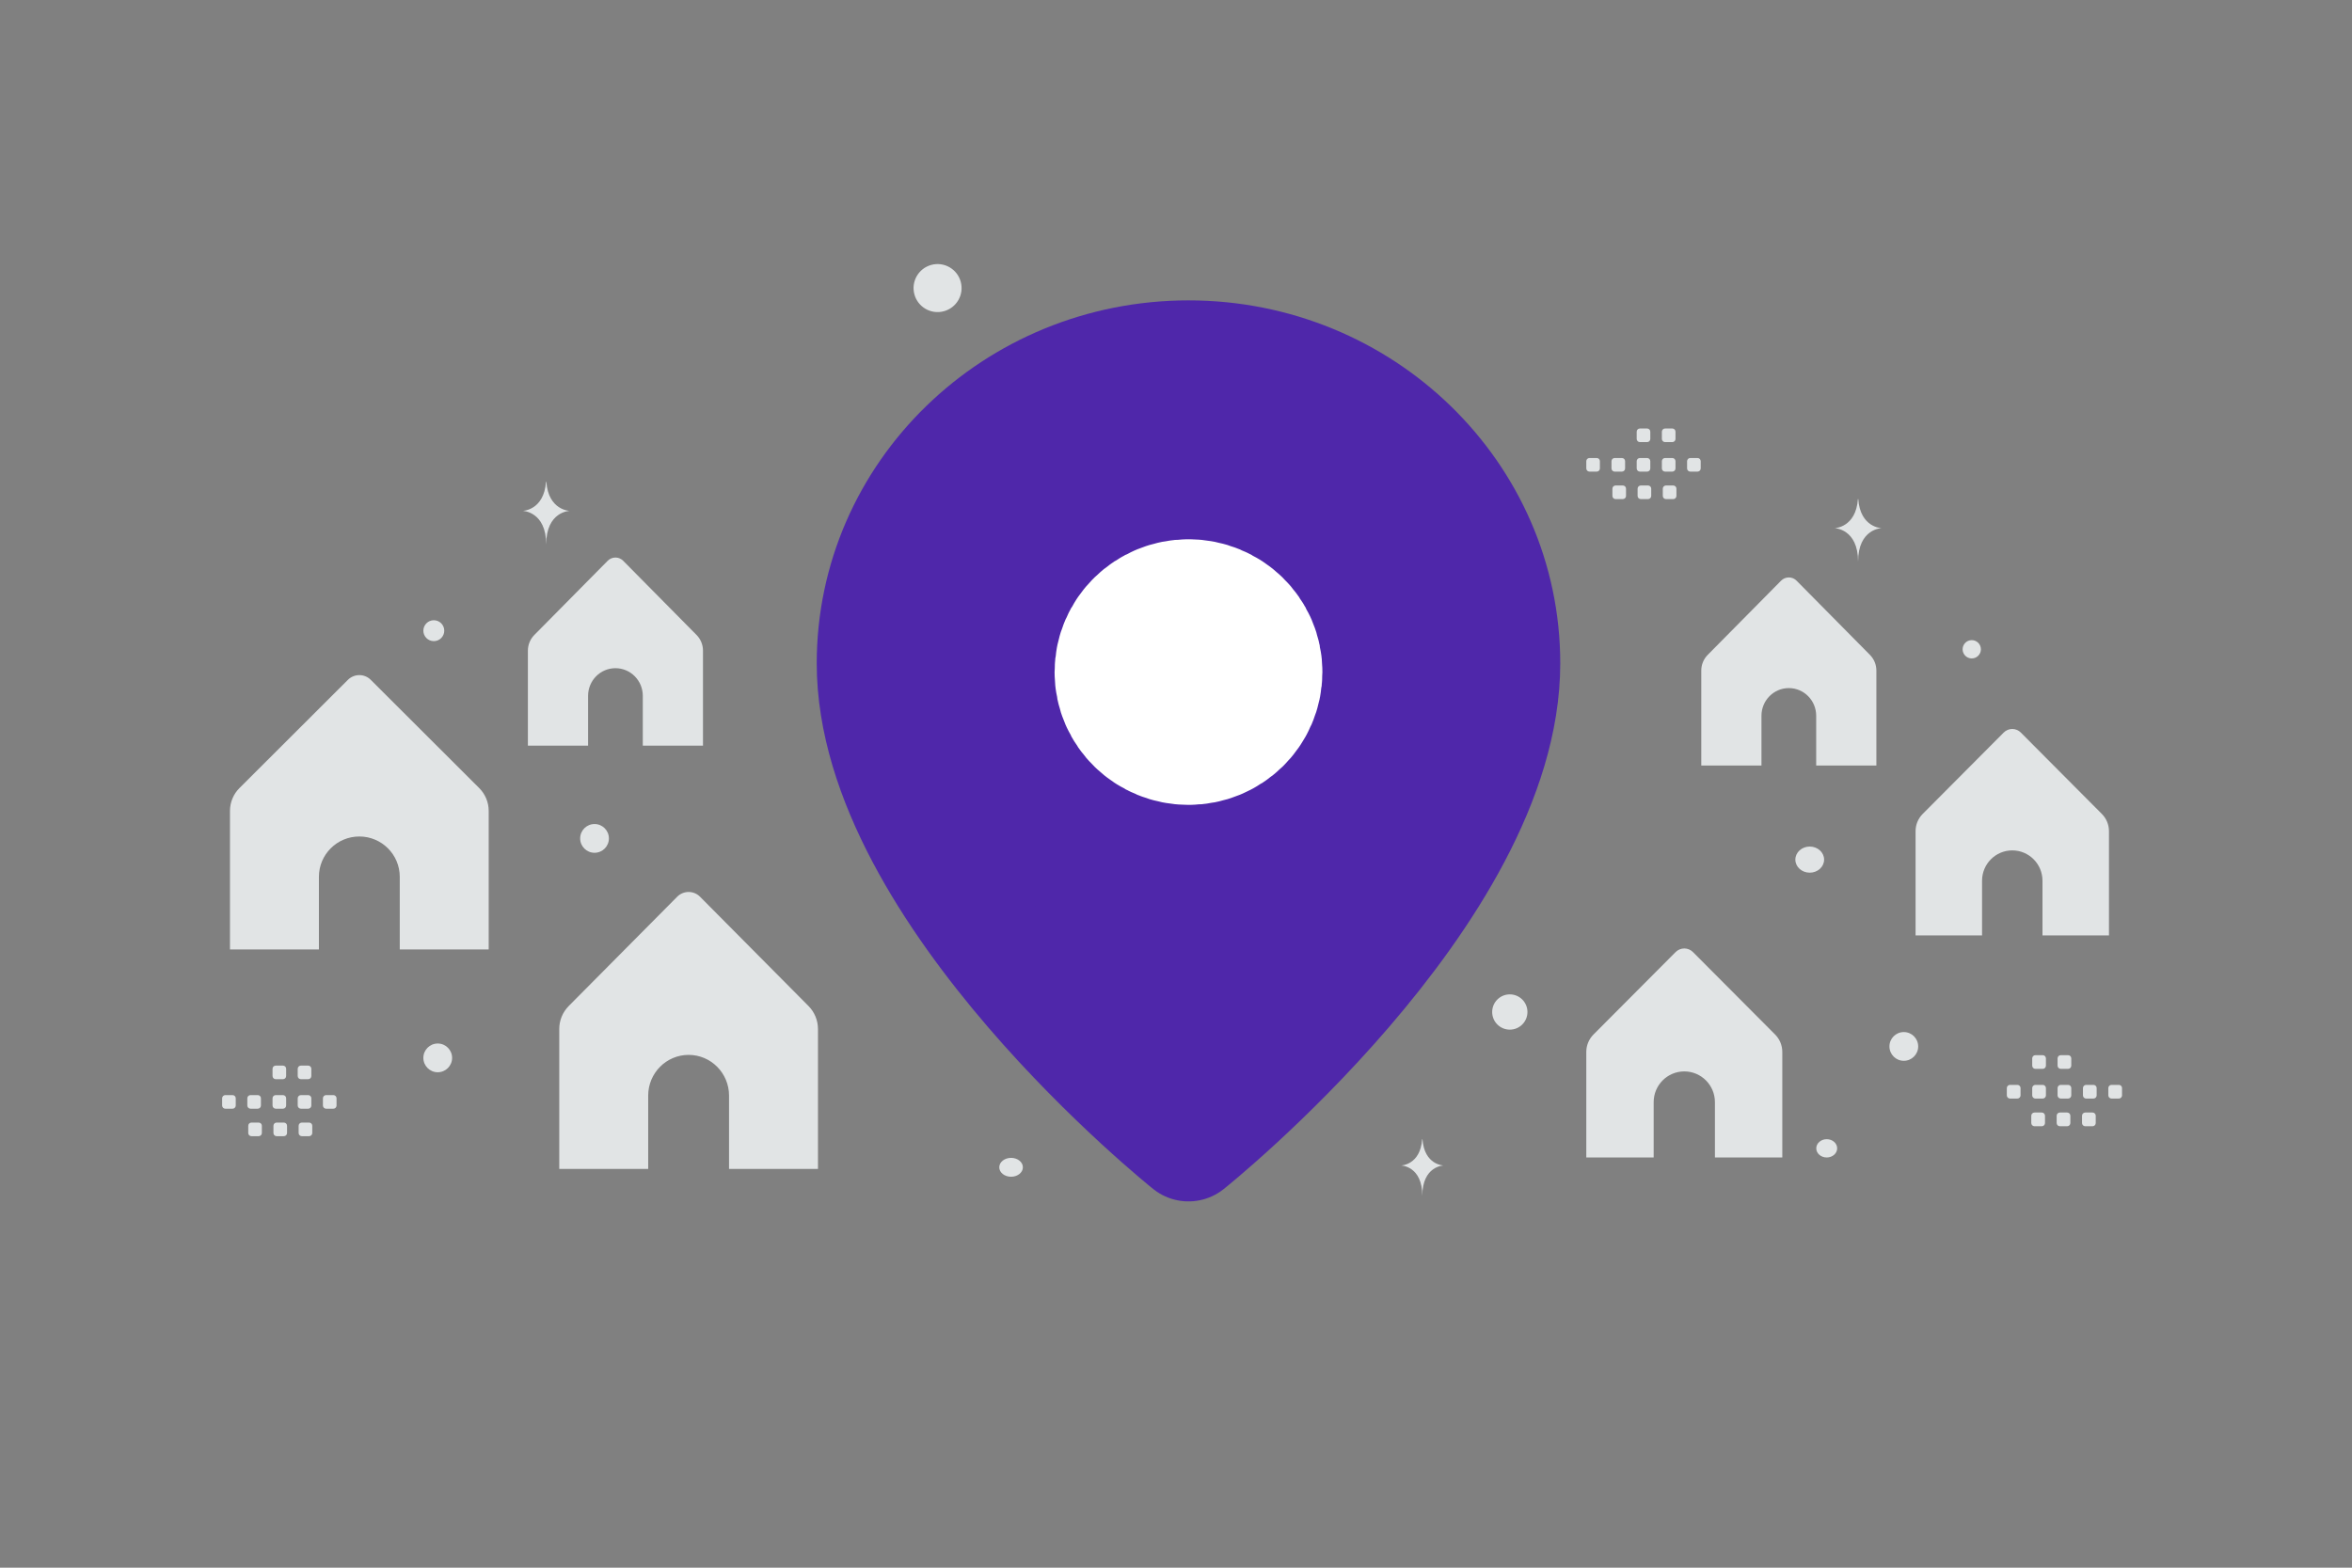 <svg width="900" height="600" viewBox="0 0 900 600" fill="none" xmlns="http://www.w3.org/2000/svg">
<rect x="0" y="0" width="900" height="600" fill="#808080" stroke="none"/>
<g clip-path="url(#clip0_1235_21455)">
<path fill-rule="evenodd" clip-rule="evenodd" d="M454.78 438.232C454.78 438.232 334.104 341.873 334.104 253.87C334.104 189.067 388.137 136.543 454.78 136.543C521.423 136.543 575.455 189.067 575.455 253.87C575.455 341.873 454.78 438.232 454.78 438.232Z" fill="#4F27AA" stroke="#4F27AA" stroke-width="43.158" stroke-linecap="round" stroke-linejoin="round"/>
<path d="M454.754 243.08C446.704 243.08 440.233 249.449 440.233 257.244C440.233 265.04 446.755 271.358 454.805 271.358C462.856 271.358 469.327 265.04 469.327 257.193C469.378 249.449 462.856 243.08 454.754 243.08" stroke="white" stroke-width="73.387" stroke-linecap="round" stroke-linejoin="round"/>
<path fill-rule="evenodd" clip-rule="evenodd" d="M86.214 419.126H88.994C89.667 419.126 90.208 419.673 90.208 420.34V423.12C90.208 423.793 89.661 424.334 88.995 424.334H86.215C85.893 424.333 85.585 424.205 85.357 423.978C85.129 423.75 85.001 423.442 85 423.12V420.34C85 420.18 85.031 420.022 85.092 419.875C85.153 419.728 85.242 419.593 85.355 419.481C85.468 419.368 85.602 419.278 85.749 419.218C85.896 419.157 86.055 419.126 86.214 419.126ZM95.854 419.126H98.634C99.301 419.126 99.848 419.673 99.848 420.34V423.12C99.848 423.793 99.301 424.334 98.635 424.334H95.855C95.533 424.333 95.225 424.205 94.998 423.977C94.77 423.75 94.642 423.442 94.641 423.12V420.34C94.641 419.673 95.188 419.126 95.854 419.126ZM105.501 419.126H108.281C108.948 419.126 109.495 419.673 109.495 420.34V423.12C109.495 423.793 108.948 424.334 108.281 424.334H105.501C105.179 424.333 104.871 424.205 104.644 423.977C104.416 423.75 104.288 423.442 104.287 423.12V420.34C104.287 420.181 104.318 420.023 104.379 419.875C104.44 419.728 104.529 419.594 104.642 419.481C104.755 419.368 104.889 419.279 105.036 419.218C105.184 419.157 105.342 419.126 105.501 419.126ZM115.141 419.126H117.922C118.589 419.126 119.135 419.673 119.135 420.34V423.12C119.135 423.793 118.589 424.334 117.922 424.334H115.141C114.819 424.334 114.51 424.206 114.281 423.978C114.053 423.751 113.924 423.442 113.922 423.12V420.34C113.925 420.018 114.055 419.711 114.283 419.484C114.511 419.257 114.819 419.128 115.141 419.126ZM124.782 419.126H127.563C127.885 419.126 128.195 419.254 128.423 419.482C128.651 419.709 128.78 420.018 128.782 420.34V423.12C128.782 423.793 128.235 424.334 127.563 424.334H124.782C124.461 424.333 124.153 424.204 123.925 423.977C123.698 423.749 123.57 423.441 123.569 423.12V420.34C123.569 419.673 124.116 419.126 124.782 419.126ZM96.208 429.639H98.988C99.655 429.639 100.202 430.186 100.202 430.852V433.638C100.202 434.305 99.655 434.852 98.988 434.852H96.208C95.886 434.852 95.578 434.724 95.35 434.496C95.122 434.269 94.994 433.96 94.994 433.638V430.858C94.993 430.698 95.024 430.54 95.084 430.392C95.145 430.244 95.234 430.109 95.347 429.996C95.46 429.882 95.594 429.793 95.742 429.731C95.89 429.67 96.048 429.639 96.208 429.639ZM105.848 429.639H108.629C109.295 429.639 109.842 430.186 109.842 430.852V433.638C109.842 434.305 109.295 434.852 108.629 434.852H105.848C105.526 434.851 105.218 434.723 104.991 434.495C104.763 434.268 104.635 433.96 104.634 433.638V430.858C104.633 430.698 104.664 430.54 104.725 430.392C104.785 430.244 104.875 430.109 104.988 429.996C105.1 429.883 105.234 429.793 105.382 429.732C105.53 429.67 105.688 429.639 105.848 429.639ZM115.489 429.639H118.27C118.592 429.639 118.901 429.767 119.13 429.994C119.358 430.221 119.487 430.53 119.489 430.852V433.638C119.487 433.96 119.358 434.269 119.13 434.496C118.902 434.724 118.592 434.852 118.27 434.852H115.489C115.167 434.851 114.859 434.723 114.632 434.495C114.404 434.268 114.276 433.96 114.275 433.638V430.858C114.275 430.536 114.403 430.226 114.631 429.998C114.858 429.77 115.167 429.641 115.489 429.639ZM105.501 407.833H108.281C108.948 407.833 109.495 408.38 109.495 409.046V411.827C109.495 412.499 108.948 413.041 108.281 413.041H105.501C105.179 413.04 104.871 412.912 104.644 412.684C104.416 412.457 104.288 412.149 104.287 411.827V409.046C104.287 408.887 104.318 408.729 104.379 408.581C104.44 408.434 104.53 408.3 104.642 408.188C104.755 408.075 104.889 407.986 105.036 407.925C105.184 407.864 105.342 407.833 105.501 407.833ZM115.141 407.833H117.922C118.589 407.833 119.135 408.38 119.135 409.046V411.827C119.135 412.499 118.589 413.041 117.922 413.041H115.141C114.819 413.041 114.51 412.913 114.281 412.685C114.053 412.458 113.924 412.149 113.922 411.827V409.046C113.926 408.724 114.055 408.417 114.283 408.19C114.511 407.963 114.819 407.835 115.141 407.833ZM810.778 415.212H807.978C807.301 415.212 806.756 415.762 806.756 416.434V419.233C806.756 419.91 807.307 420.455 807.978 420.455H810.778C811.449 420.455 812 419.904 812 419.233V416.434C812 416.273 811.969 416.114 811.908 415.966C811.846 415.817 811.756 415.683 811.643 415.569C811.529 415.455 811.395 415.365 811.246 415.304C811.098 415.243 810.939 415.212 810.778 415.212ZM801.072 415.212H798.272C797.601 415.212 797.05 415.762 797.05 416.434V419.233C797.05 419.91 797.601 420.455 798.272 420.455H801.072C801.743 420.455 802.294 419.904 802.294 419.233V416.434C802.294 415.762 801.743 415.212 801.072 415.212ZM791.359 415.212H788.559C787.888 415.212 787.337 415.762 787.337 416.434V419.233C787.337 419.91 787.888 420.455 788.559 420.455H791.359C792.03 420.455 792.581 419.904 792.581 419.233V416.434C792.581 416.273 792.55 416.114 792.489 415.966C792.427 415.817 792.337 415.683 792.224 415.569C792.11 415.455 791.976 415.365 791.827 415.304C791.679 415.243 791.52 415.212 791.359 415.212ZM781.653 415.212H778.853C778.182 415.212 777.631 415.762 777.631 416.434V419.233C777.631 419.91 778.182 420.455 778.853 420.455H781.653C782.33 420.455 782.88 419.904 782.88 419.233V416.434C782.877 416.11 782.746 415.8 782.517 415.572C782.287 415.343 781.977 415.214 781.653 415.212ZM771.945 415.212H769.146C768.469 415.212 767.918 415.762 767.918 416.434V419.233C767.918 419.91 768.469 420.455 769.146 420.455H771.945C772.617 420.455 773.167 419.904 773.167 419.233V416.434C773.167 415.762 772.617 415.212 771.945 415.212ZM800.716 425.796H797.916C797.245 425.796 796.694 426.347 796.694 427.018V429.823C796.694 430.495 797.245 431.045 797.916 431.045H800.716C801.393 431.045 801.938 430.495 801.938 429.823V427.024C801.939 426.863 801.908 426.703 801.847 426.554C801.786 426.405 801.696 426.27 801.583 426.155C801.469 426.041 801.334 425.951 801.185 425.889C801.037 425.827 800.877 425.796 800.716 425.796ZM791.009 425.796H788.21C787.539 425.796 786.988 426.347 786.988 427.018V429.823C786.988 430.495 787.539 431.045 788.21 431.045H791.009C791.681 431.045 792.231 430.495 792.231 429.823V427.024C792.232 426.863 792.201 426.703 792.14 426.554C792.079 426.405 791.989 426.27 791.876 426.155C791.762 426.041 791.627 425.951 791.478 425.889C791.33 425.827 791.17 425.796 791.009 425.796ZM781.302 425.796H778.503C777.826 425.796 777.275 426.347 777.275 427.018V429.823C777.275 430.495 777.826 431.045 778.503 431.045H781.302C781.973 431.045 782.524 430.495 782.524 429.823V427.024C782.524 426.347 781.973 425.796 781.302 425.796ZM791.359 403.841H788.559C787.888 403.841 787.337 404.392 787.337 405.063V407.863C787.337 408.54 787.888 409.085 788.559 409.085H791.359C792.03 409.085 792.581 408.534 792.581 407.863V405.063C792.581 404.902 792.55 404.743 792.489 404.595C792.427 404.447 792.337 404.312 792.224 404.198C792.11 404.085 791.975 403.995 791.827 403.933C791.679 403.872 791.52 403.841 791.359 403.841ZM781.653 403.841H778.853C778.182 403.841 777.631 404.392 777.631 405.063V407.863C777.631 408.54 778.182 409.085 778.853 409.085H781.653C782.33 409.085 782.88 408.534 782.88 407.863V405.063C782.877 404.739 782.746 404.43 782.517 404.201C782.287 403.972 781.977 403.843 781.653 403.841ZM608.214 175.293H610.994C611.666 175.293 612.208 175.84 612.208 176.507V179.288C612.208 179.96 611.661 180.501 610.994 180.501H608.214C607.893 180.5 607.585 180.372 607.357 180.145C607.13 179.917 607.001 179.609 607 179.288V176.507C606.999 176.347 607.03 176.189 607.091 176.042C607.152 175.894 607.242 175.76 607.354 175.647C607.467 175.535 607.601 175.445 607.749 175.384C607.896 175.324 608.054 175.292 608.214 175.293ZM617.854 175.293H620.635C621.301 175.293 621.848 175.84 621.848 176.507V179.288C621.848 179.96 621.301 180.501 620.635 180.501H617.854C617.533 180.5 617.224 180.372 616.997 180.145C616.77 179.917 616.641 179.609 616.64 179.288V176.507C616.64 175.84 617.187 175.293 617.854 175.293ZM627.501 175.293H630.281C630.948 175.293 631.495 175.84 631.495 176.507V179.288C631.495 179.96 630.948 180.501 630.281 180.501H627.501C627.18 180.5 626.872 180.372 626.644 180.145C626.417 179.917 626.288 179.609 626.287 179.288V176.507C626.286 176.347 626.318 176.189 626.378 176.042C626.439 175.894 626.529 175.76 626.641 175.647C626.754 175.535 626.888 175.445 627.036 175.384C627.183 175.324 627.341 175.292 627.501 175.293ZM637.141 175.293H639.921C640.588 175.293 641.135 175.84 641.135 176.507V179.288C641.135 179.96 640.588 180.501 639.921 180.501H637.141C636.819 180.501 636.509 180.373 636.281 180.146C636.052 179.919 635.923 179.61 635.921 179.288V176.507C635.925 176.185 636.055 175.878 636.283 175.651C636.511 175.423 636.819 175.295 637.141 175.293ZM646.782 175.293H649.563C649.885 175.293 650.195 175.421 650.423 175.649C650.651 175.876 650.78 176.185 650.782 176.507V179.287C650.782 179.96 650.235 180.501 649.563 180.501H646.782C646.46 180.5 646.152 180.372 645.925 180.144C645.697 179.917 645.569 179.609 645.568 179.287V176.507C645.568 175.84 646.115 175.293 646.782 175.293ZM618.207 185.806H620.988C621.654 185.806 622.201 186.353 622.201 187.019V189.806C622.201 190.472 621.654 191.019 620.988 191.019H618.207C617.885 191.019 617.577 190.891 617.35 190.663C617.122 190.436 616.994 190.128 616.994 189.806V187.025C616.993 186.865 617.024 186.707 617.084 186.559C617.145 186.411 617.234 186.276 617.347 186.163C617.46 186.05 617.594 185.96 617.741 185.899C617.889 185.837 618.047 185.806 618.207 185.806ZM627.848 185.806H630.628C631.295 185.806 631.842 186.353 631.842 187.019V189.806C631.842 190.472 631.295 191.019 630.628 191.019H627.848C627.527 191.018 627.219 190.89 626.991 190.663C626.764 190.435 626.635 190.127 626.634 189.806V187.025C626.633 186.865 626.664 186.707 626.724 186.559C626.785 186.411 626.874 186.276 626.987 186.163C627.1 186.049 627.234 185.96 627.382 185.898C627.53 185.837 627.688 185.806 627.848 185.806ZM637.489 185.806H640.269C640.942 185.806 641.489 186.353 641.489 187.019V189.806C641.487 190.128 641.358 190.437 641.129 190.664C640.901 190.891 640.591 191.019 640.269 191.019H637.489C637.168 191.018 636.859 190.89 636.632 190.663C636.405 190.435 636.276 190.127 636.275 189.806V187.025C636.275 186.703 636.403 186.393 636.631 186.165C636.858 185.937 637.167 185.808 637.489 185.806ZM627.501 164H630.281C630.948 164 631.495 164.547 631.495 165.214V167.994C631.495 168.667 630.948 169.208 630.281 169.208H627.501C627.179 169.207 626.871 169.079 626.644 168.851C626.416 168.624 626.288 168.316 626.287 167.994V165.214C626.286 165.054 626.318 164.896 626.378 164.749C626.439 164.601 626.529 164.467 626.641 164.354C626.754 164.242 626.888 164.152 627.036 164.091C627.183 164.031 627.341 163.999 627.501 164ZM637.141 164H639.921C640.588 164 641.135 164.547 641.135 165.214V167.994C641.135 168.667 640.588 169.208 639.921 169.208H637.141C636.818 169.208 636.509 169.08 636.28 168.853C636.052 168.625 635.923 168.317 635.921 167.994V165.214C635.925 164.892 636.055 164.585 636.283 164.358C636.511 164.13 636.819 164.002 637.141 164ZM122.031 363.383V335.589C122.031 327.06 128.955 320.148 137.5 320.148C146.045 320.148 152.969 327.06 152.969 335.589V363.383H187V310.352C187 307.079 185.695 303.935 183.374 301.619L141.875 260.194C140.715 259.034 139.141 258.383 137.501 258.383C135.86 258.383 134.286 259.034 133.126 260.194L91.626 301.619C90.477 302.765 89.566 304.126 88.944 305.625C88.322 307.123 88.001 308.729 88 310.352V363.383H122.031ZM781.562 358V337.089C781.562 330.671 776.387 325.471 770 325.471C763.613 325.471 758.438 330.671 758.438 337.089V358H733V318.101C733 315.638 733.976 313.273 735.71 311.53L766.73 280.363C767.158 279.931 767.668 279.589 768.229 279.355C768.79 279.121 769.392 279 770 279C770.608 279 771.21 279.121 771.771 279.355C772.332 279.589 772.842 279.931 773.27 280.363L804.29 311.53C806.026 313.276 807 315.639 807 318.101V358H781.562ZM225.031 285.383V266.324C225.031 260.475 229.717 255.736 235.5 255.736C241.283 255.736 245.969 260.475 245.969 266.324V285.383H269V249.019C269 246.774 268.117 244.619 266.546 243.03L238.461 214.625C238.075 214.232 237.614 213.919 237.106 213.706C236.597 213.493 236.052 213.383 235.501 213.383C234.949 213.383 234.404 213.493 233.895 213.706C233.387 213.919 232.926 214.232 232.54 214.625L204.454 243.03C202.881 244.626 201.999 246.778 202 249.019V285.383H225.031ZM694.969 293V273.942C694.969 268.093 690.283 263.353 684.5 263.353C678.717 263.353 674.031 268.093 674.031 273.942V293H651V256.636C651 254.392 651.884 252.236 653.454 250.648L681.539 222.242C681.925 221.849 682.386 221.536 682.894 221.323C683.403 221.11 683.949 221 684.5 221C685.051 221 685.597 221.11 686.106 221.323C686.614 221.536 687.075 221.849 687.461 222.242L715.546 250.648C717.119 252.244 718.001 254.395 718 256.636V293H694.969ZM248.032 447.383V419.324C248.032 410.714 254.956 403.736 263.5 403.736C272.045 403.736 278.969 410.714 278.969 419.324V447.383H313V393.847C313 390.543 311.695 387.369 309.375 385.031L267.875 343.211C267.303 342.632 266.622 342.172 265.871 341.858C265.12 341.544 264.314 341.382 263.5 341.382C262.687 341.382 261.881 341.544 261.13 341.858C260.379 342.172 259.698 342.632 259.126 343.211L217.626 385.031C215.302 387.377 213.999 390.545 214 393.847V447.383H248.032ZM656.219 443V421.824C656.219 415.325 650.973 410.059 644.5 410.059C638.027 410.059 632.781 415.325 632.781 421.824V443H607V402.596C607 400.102 607.989 397.707 609.747 395.942L641.186 364.38C641.62 363.943 642.136 363.596 642.705 363.359C643.274 363.122 643.884 363 644.5 363C645.116 363 645.726 363.122 646.295 363.359C646.864 363.596 647.38 363.943 647.814 364.38L679.253 395.942C681.012 397.71 682 400.102 682 402.596V443H656.219Z" fill="#E1E4E5"/>
<path d="M167.5 399.383C164.462 399.383 162 401.845 162 404.883C162 407.92 164.462 410.383 167.5 410.383C170.538 410.383 173 407.92 173 404.883C173 401.845 170.538 399.383 167.5 399.383Z" fill="#E1E4E5"/>
<path d="M728.5 395C731.538 395 734 397.462 734 400.5C734 403.538 731.538 406 728.5 406C725.462 406 723 403.538 723 400.5C723 397.462 725.462 395 728.5 395Z" fill="#E1E4E5"/>
<path d="M166 245.383C163.791 245.383 162 243.592 162 241.383C162 239.174 163.791 237.383 166 237.383C168.209 237.383 170 239.174 170 241.383C170 243.592 168.209 245.383 166 245.383Z" fill="#E1E4E5"/>
<path d="M754.5 252C756.433 252 758 250.433 758 248.5C758 246.567 756.433 245 754.5 245C752.567 245 751 246.567 751 248.5C751 250.433 752.567 252 754.5 252Z" fill="#E1E4E5"/>
<path d="M227.5 326.383C224.462 326.383 222 323.92 222 320.883C222 317.845 224.462 315.383 227.5 315.383C230.538 315.383 233 317.845 233 320.883C233 323.92 230.538 326.383 227.5 326.383Z" fill="#E1E4E5"/>
<path d="M692.5 334C695.538 334 698 331.761 698 329C698 326.239 695.538 324 692.5 324C689.462 324 687 326.239 687 329C687 331.761 689.462 334 692.5 334Z" fill="#E1E4E5"/>
<path d="M381.685 218.255C376.445 218.255 372.197 214.007 372.197 208.767C372.197 203.527 376.445 199.279 381.685 199.279C386.925 199.279 391.173 203.527 391.173 208.767C391.173 214.007 386.925 218.255 381.685 218.255Z" fill="#4F27AA"/>
<path d="M221.5 434.383C219.567 434.383 218 432.816 218 430.883C218 428.95 219.567 427.383 221.5 427.383C223.433 427.383 225 428.95 225 430.883C225 432.816 223.433 434.383 221.5 434.383Z" fill="#E1E4E5"/>
<path d="M699 443C701.209 443 703 441.433 703 439.5C703 437.567 701.209 436 699 436C696.791 436 695 437.567 695 439.5C695 441.433 696.791 443 699 443Z" fill="#E1E4E5"/>
<path d="M577.735 394.074C574.007 394.074 570.985 391.052 570.985 387.324C570.985 383.596 574.007 380.574 577.735 380.574C581.463 380.574 584.485 383.596 584.485 387.324C584.485 391.052 581.463 394.074 577.735 394.074Z" fill="#E1E4E5"/>
<path d="M170.444 305.46C170.969 307.418 169.806 309.431 167.848 309.956C165.89 310.481 163.877 309.319 163.352 307.36C162.827 305.402 163.989 303.389 165.948 302.864C167.906 302.34 169.919 303.502 170.444 305.46Z" fill="#E1E4E5"/>
<path d="M750.267 313.245C749.739 315.216 750.909 317.243 752.88 317.771C754.852 318.3 756.879 317.13 757.407 315.158C757.935 313.186 756.765 311.16 754.794 310.631C752.822 310.103 750.795 311.273 750.267 313.245Z" fill="#E1E4E5"/>
<path d="M223 246.383C220.239 246.383 218 244.144 218 241.383C218 238.621 220.239 236.383 223 236.383C225.761 236.383 228 238.621 228 241.383C228 244.144 225.761 246.383 223 246.383Z" fill="#E1E4E5"/>
<path d="M697.5 254C699.985 254 702 251.761 702 249C702 246.239 699.985 244 697.5 244C695.015 244 693 246.239 693 249C693 251.761 695.015 254 697.5 254Z" fill="#E1E4E5"/>
<path d="M386.892 450.376C384.397 450.376 382.374 448.758 382.374 446.762C382.374 444.766 384.397 443.148 386.892 443.148C389.387 443.148 391.41 444.766 391.41 446.762C391.41 448.758 389.387 450.376 386.892 450.376Z" fill="#E1E4E5"/>
<path d="M367.64 107.877C368.954 112.778 366.045 117.816 361.143 119.13C356.242 120.443 351.204 117.534 349.891 112.633C348.577 107.731 351.486 102.693 356.387 101.38C361.289 100.066 366.327 102.975 367.64 107.877Z" fill="#E1E4E5"/>
<path d="M544.195 435.997H544.314C545.013 445.913 552.388 446.066 552.388 446.066C552.388 446.066 544.256 446.225 544.256 457.683C544.256 446.225 536.124 446.066 536.124 446.066C536.124 446.066 543.496 445.913 544.195 435.997ZM208.933 184.383H209.064C209.839 195.357 218 195.526 218 195.526C218 195.526 209 195.702 209 208.383C209 195.702 200 195.526 200 195.526C200 195.526 208.159 195.357 208.933 184.383ZM711.067 191H710.936C710.161 201.975 702 202.143 702 202.143C702 202.143 711 202.319 711 215C711 202.319 720 202.143 720 202.143C720 202.143 711.841 201.975 711.067 191Z" fill="#E1E4E5"/>
</g>
<defs>
<clipPath id="clip0_1235_21455">
<rect width="900" height="600" fill="white"/>
</clipPath>
</defs>
</svg>
